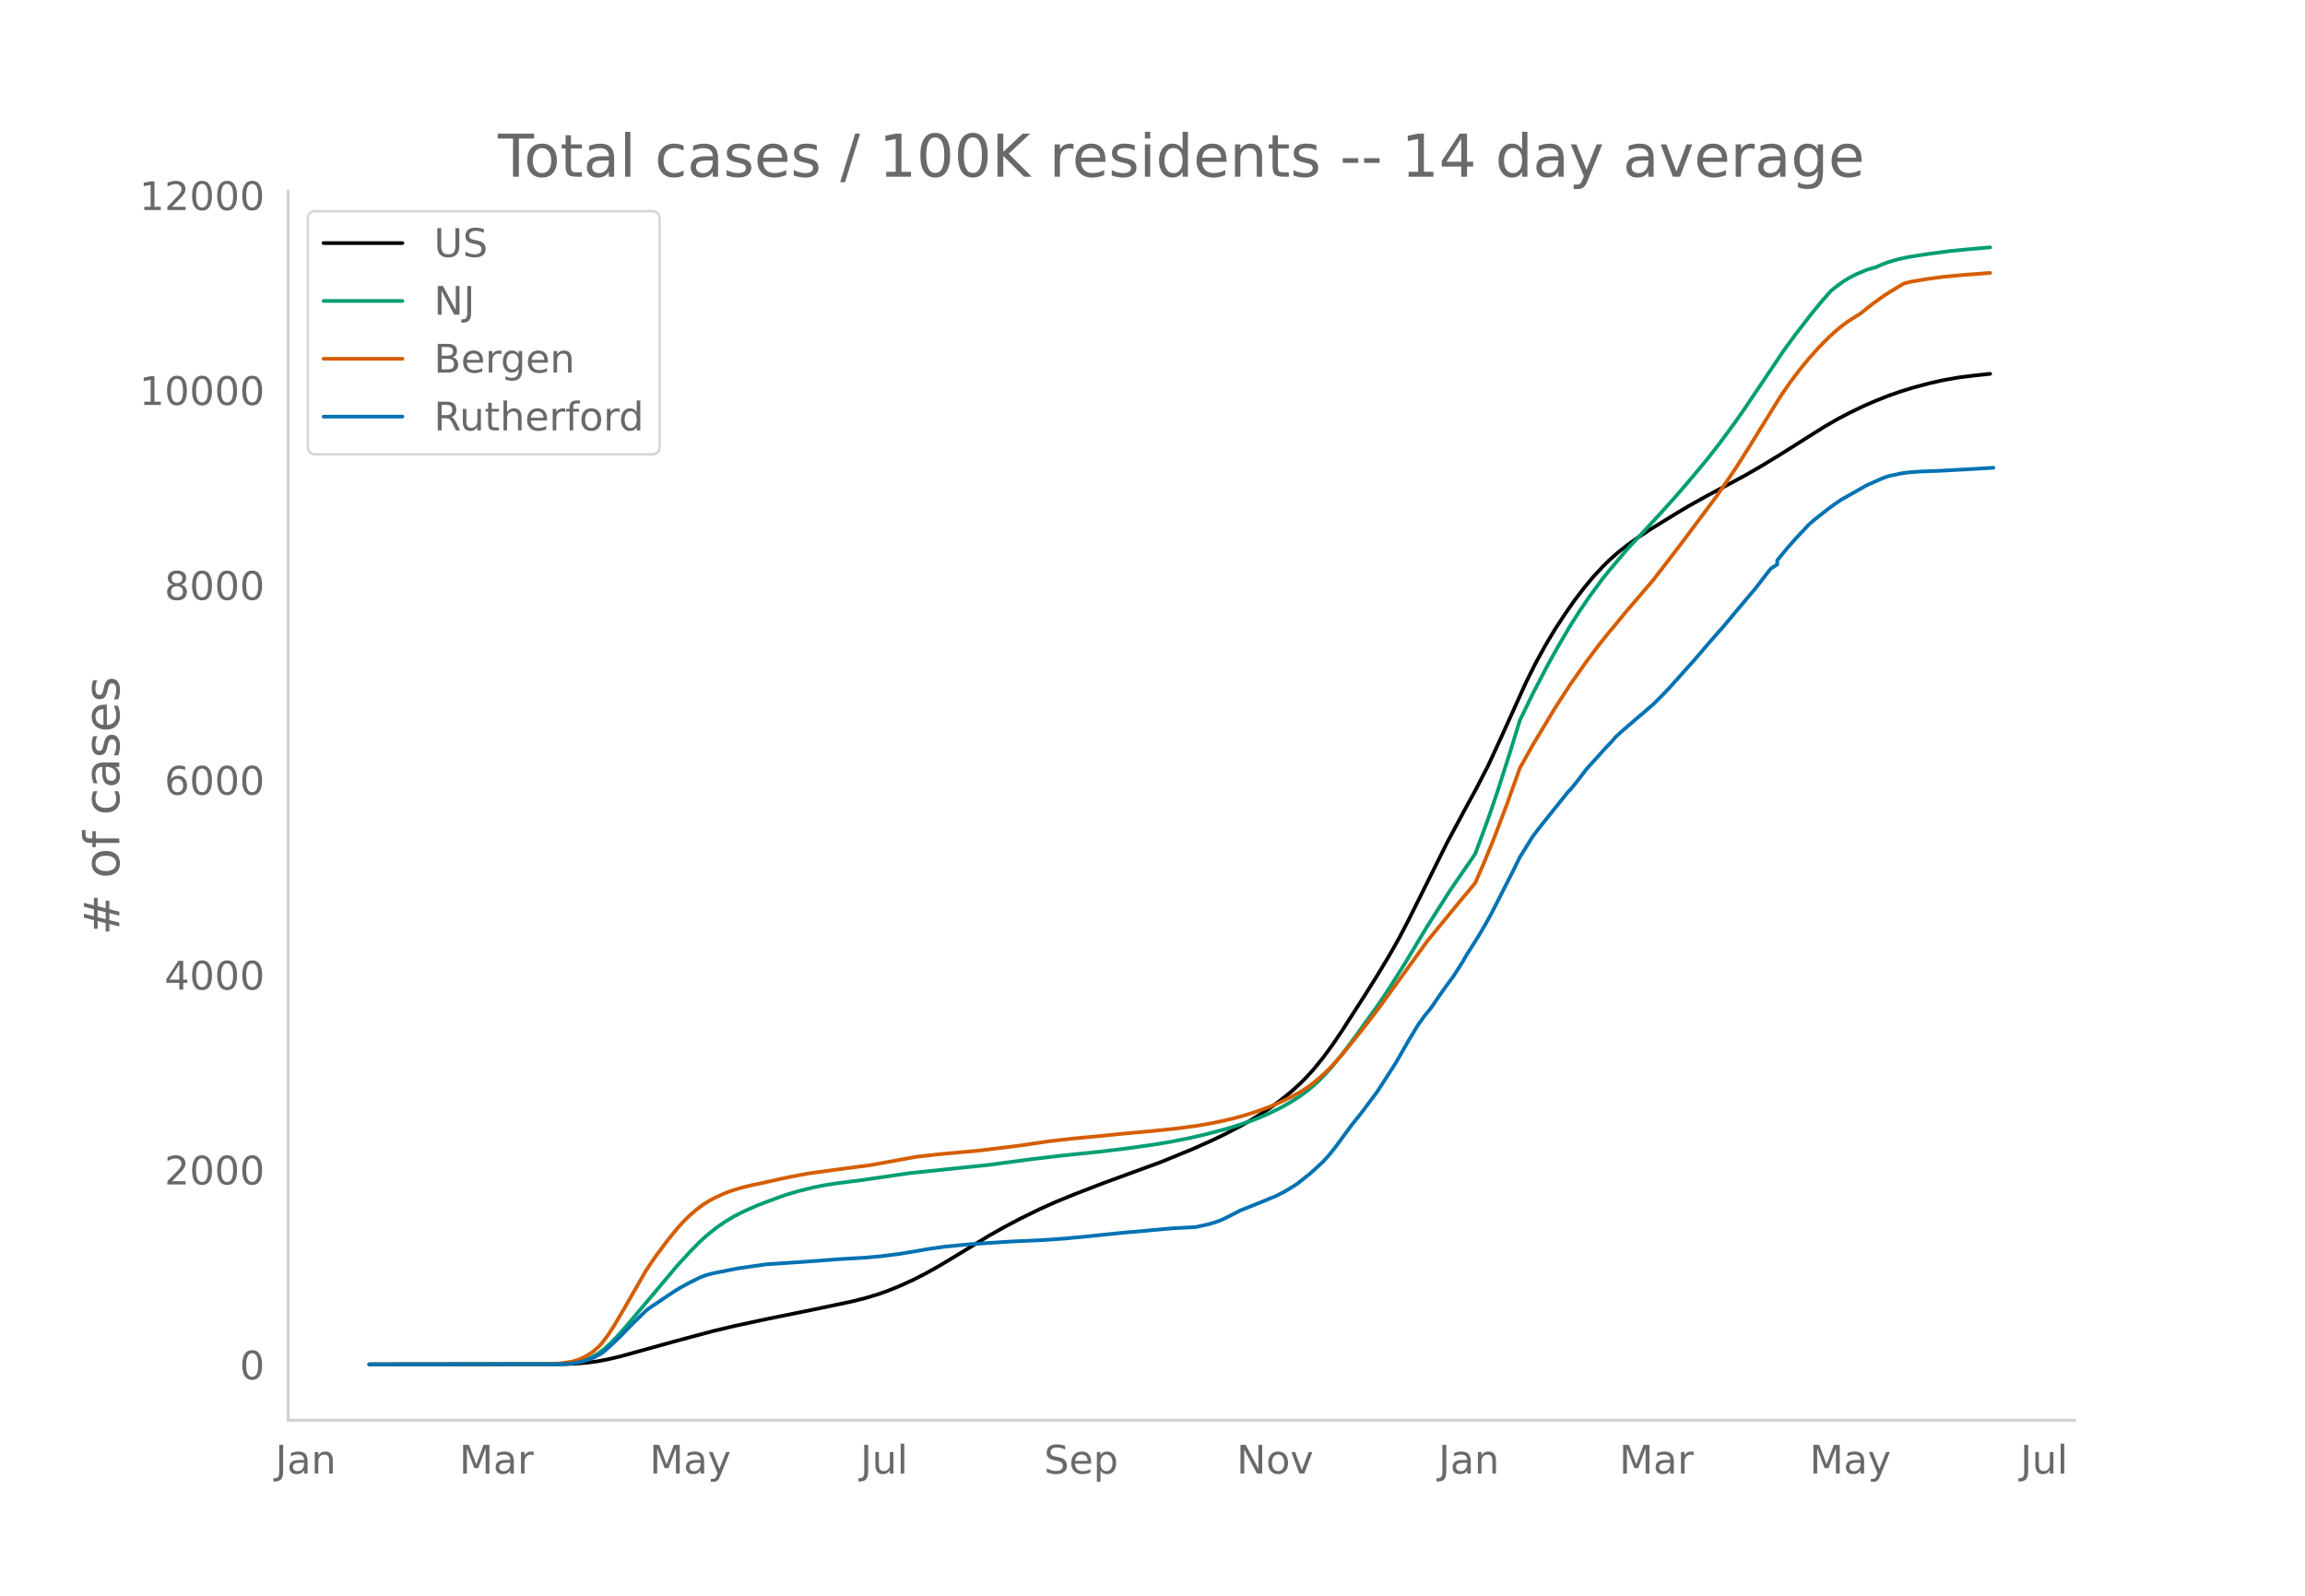 <svg height="864" viewBox="0 0 936 648" width="1248" xmlns="http://www.w3.org/2000/svg" xmlns:xlink="http://www.w3.org/1999/xlink"><defs><style>*{stroke-linecap:butt;stroke-linejoin:round}</style></defs><g id="figure_1"><path d="M0 648h936V0H0z" style="fill:#fff" id="patch_1"/><g id="axes_1"><path d="M117 576.72h725.4V77.76H117z" style="fill:none" id="patch_2"/><path clip-path="url(#p548ce75c21)" d="m149.973 554.04 78.721-.104 5.162-.212 5.162-.448 3.872-.536 3.872-.734 5.162-1.218 7.743-2.141 14.195-3.937 15.487-4.15 9.033-2.152 12.905-2.779 19.358-3.93 15.486-3.258 5.162-1.299 5.163-1.548 3.871-1.362 5.162-2.09 5.162-2.357 5.162-2.63 5.162-2.879 6.453-3.863 14.196-8.656 6.452-3.627 6.453-3.395 7.743-3.783 6.453-2.894 7.743-3.17 11.614-4.481 23.23-8.495 12.905-5.292 7.743-3.436 5.162-2.495 6.453-3.347 3.871-2.186 5.162-3.18 3.872-2.614 3.871-2.838 3.872-3.15 3.871-3.52 2.581-2.6 2.581-2.847 3.872-4.74 3.872-5.262 3.871-5.714 9.034-14.073 5.162-8.178 5.162-8.599 3.871-6.84 3.872-7.416 6.453-12.95 9.033-18.134 7.743-14.446 3.872-7.073 5.162-9.976 5.162-11.186 10.324-22.84 3.872-7.74 3.871-7.061 3.872-6.48 3.871-5.928 3.872-5.596 3.871-5.092 3.872-4.664 3.872-4.2 2.58-2.562 3.872-3.424 3.872-3.037 3.871-2.77 5.162-3.4 10.325-6.35 5.162-3.091 7.743-4.328 7.743-4.105 7.743-4.177 6.452-3.72 7.744-4.708 10.324-6.53 7.743-4.855 5.162-2.98 5.162-2.704 5.162-2.49 5.162-2.246 5.162-2.042 5.162-1.802 5.162-1.58 6.453-1.707 5.162-1.163 6.453-1.153 6.452-.808 6.453-.691h0" style="fill:none;stroke:#000;stroke-linecap:round;stroke-width:1.5" id="line2d_1"/><path clip-path="url(#p548ce75c21)" d="m149.973 554.04 76.14-.09 3.872-.193 2.58-.256 2.582-.497 2.58-.774 2.582-1.11 2.581-1.486 2.581-1.966 2.581-2.35 2.581-2.665 3.872-4.358 20.648-24.52 5.162-5.61 3.872-3.92 2.58-2.363 3.872-3.133 3.872-2.71 3.871-2.292 3.872-1.933 5.162-2.292 6.452-2.446 5.163-1.868 5.162-1.531 6.452-1.587 3.872-.765 5.162-.811 9.033-1.15 3.872-.543 16.777-2.455 32.263-3.358 18.067-2.403 11.615-1.361 15.486-1.606 11.614-1.414 10.325-1.462 6.452-1.08 7.743-1.529 6.453-1.5 7.743-2.024 3.872-1.129 6.452-2.143 3.872-1.485 3.871-1.695 5.162-2.52 3.872-2.191 3.871-2.494 2.581-1.897 2.581-2.11 2.582-2.435 2.58-2.648 2.582-2.89 3.871-4.739 5.162-6.88 10.324-14.386 3.872-5.856 6.452-10.22 5.163-8.631 3.871-6.382 9.034-14.209 3.871-5.649 3.872-5.575 2.58-3.838 5.163-13.995 3.872-11.293 5.162-16.17 3.871-12.602 5.162-10.676 6.453-12.37 3.871-6.894 5.162-8.818 3.872-6.062 3.872-5.647 5.162-7.018 2.58-3.196 5.163-6.153 2.58-3.014 7.744-8.295 6.452-7.02 5.163-5.76 5.162-5.972 7.743-9.259 5.162-6.615 6.452-8.78 3.872-5.584 15.486-23.013 5.162-7.063 6.453-8.299 3.871-4.702 3.872-4.373 2.58-2.037 2.582-1.833 2.581-1.544 2.581-1.309 3.872-1.611 2.58-.791 1.291-.318 2.581-1.17 2.581-.959 3.872-1.115 3.871-.877 7.743-1.204 9.034-1.218 7.743-.777 9.034-.781h0" style="fill:none;stroke:#009e73;stroke-linecap:round;stroke-width:1.5" id="line2d_2"/><path clip-path="url(#p548ce75c21)" d="m149.973 554.04 72.269-.083 2.58-.13 3.872-.349 3.872-.638 2.58-.813 2.582-1.196 2.581-1.59 2.581-2.172 1.29-1.372 2.582-3.373 2.58-3.968 3.872-6.553 9.034-15.744 3.871-5.762 5.162-6.905 3.872-4.72 2.581-2.857 2.581-2.477 2.581-2.23 2.581-1.933 2.581-1.635 2.581-1.338 3.872-1.737 2.58-.962 3.872-1.156 3.872-.982 6.452-1.373 5.163-1.168 5.162-1.07 6.452-1.22 9.034-1.247 16.777-2.233 18.067-3.298 9.033-1.025 16.777-1.534 16.777-2.067 5.162-.783 6.453-.932 9.033-1.034 9.034-.842 12.905-1.29 10.324-.922 10.324-1.082 7.743-1.022 5.162-.867 5.162-1.04 5.163-1.201 5.162-1.441 5.162-1.685 3.871-1.425 5.162-2.2 3.872-1.858 3.871-2.16 2.581-1.624 2.581-1.9 2.582-2.17 2.58-2.33 2.582-2.624 3.871-4.332 7.743-9.581 5.162-6.63 2.581-3.459 19.358-26.729 12.905-15.723 3.872-4.609 2.58-3.168 3.872-8.922 3.872-9.52 5.162-13.622 5.162-14.459 5.162-9.25 9.034-15.035 6.452-9.964 6.453-9.122 5.162-6.87 3.872-4.83 2.58-3.07 3.872-4.752 11.615-13.553 10.324-13.414 15.486-20.728 7.743-11.334 5.162-8.173 12.906-20.862 3.871-5.628 3.872-5.131 3.871-4.728 3.872-4.322 3.871-3.943 2.581-2.38 2.581-2.164 2.581-1.954 3.872-2.487 1.29-.75 5.163-4.11 5.162-3.682 5.162-3.177 2.58-1.503 2.582-.61 6.452-1.104 6.453-.874 7.743-.744 9.034-.686 2.58-.192h0" style="fill:none;stroke:#d55e00;stroke-linecap:round;stroke-width:1.5" id="line2d_3"/><path clip-path="url(#p548ce75c21)" d="m149.973 554.04 77.43-.093 3.872-.185 2.581-.37 2.581-.541 2.581-.726 2.581-1.158 2.582-1.359 1.29-.973 3.872-3.505 2.58-2.47 5.163-5.344 5.162-5.003 1.29-1.05 10.324-6.918 2.581-1.575 3.872-2.084 3.872-1.915 2.58-1.004 2.582-.68 10.324-2.053 11.614-1.653 15.487-1.019 14.195-1.08 10.324-.587 6.453-.572 7.743-.988 11.615-1.977 6.452-.91 10.325-1.02 16.776-1.096 12.905-.572 9.034-.648 9.034-.865 15.486-1.59 6.453-.525 5.162-.51 7.743-.664 9.033-.479 5.162-1.142 2.581-.742 2.581-.942 2.582-1.22 5.162-2.67 10.324-4.14 2.58-1.096 1.291-.478 3.872-1.977 2.58-1.56 2.582-1.636 5.162-4.108 5.162-4.694 2.581-2.857 2.581-3.227 6.453-8.787 3.871-4.818 3.872-5.188 2.58-3.428 3.872-5.976 3.872-6.038 5.162-9.003 3.872-6.393 2.58-3.598 2.582-3.15 3.871-5.651 2.581-3.63 2.581-3.49 3.872-6.037 1.29-2.285 5.162-8.185 2.581-4.37 2.581-4.663 6.453-12.647 2.581-5.096 2.581-5.25 5.162-8.308 2.581-3.428 6.453-8.076 3.871-4.833 1.29-1.637 1.291-1.313 2.581-3.18 3.872-5.05 7.743-8.57 2.581-2.687 1.29-1.56 2.582-2.394 6.452-5.574 2.581-2.146 2.581-2.27 1.29-1.081 3.872-3.892 2.581-2.702 10.325-11.52 3.871-4.509 3.872-4.493 3.871-4.37 5.162-6.193 7.743-9.157 5.163-6.686 1.29-1.621 2.581-1.637v-1.652l3.872-4.757 3.871-4.385 5.162-5.467 2.581-2.239 5.162-4.03 2.581-1.915 2.581-1.76 10.325-5.853 6.452-2.903 2.581-.926 5.162-1.097 2.581-.37 5.162-.402 7.743-.278 14.196-.787 7.743-.463h0" style="fill:none;stroke:#0072b2;stroke-linecap:round;stroke-width:1.5" id="line2d_4"/><path d="M117 576.72V77.76" style="fill:none;stroke:#d3d3d3;stroke-linecap:square;stroke-linejoin:miter;stroke-width:1.25" id="patch_3"/><path d="M117 576.72h725.4" style="fill:none;stroke:#d3d3d3;stroke-linecap:square;stroke-linejoin:miter;stroke-width:1.25" id="patch_4"/><g id="matplotlib.axis_1"><g id="xtick_1"><g style="fill:#696969" transform="matrix(.16 0 0 -.16 111.83 598.378)" id="text_1"><defs><path d="M9.813 72.906h9.859V5.078q0-13.187-5-19.14-5-5.954-16.094-5.954h-3.75v8.297h3.078q6.531 0 9.219 3.672Q9.813-4.39 9.813 5.078z" id="DejaVuSans-74"/><path d="M34.281 27.484q-10.89 0-15.093-2.484-4.204-2.484-4.204-8.5 0-4.781 3.157-7.594 3.156-2.797 8.562-2.797 7.485 0 12 5.297 4.516 5.297 4.516 14.078v2zm17.922 3.72V0H43.22v8.297Q40.14 3.328 35.547.953q-4.594-2.375-11.234-2.375-8.391 0-13.36 4.719Q6 8.016 6 15.922q0 9.219 6.172 13.906 6.187 4.688 18.437 4.688h12.61v.89q0 6.203-4.078 9.594-4.078 3.39-11.453 3.39-4.688 0-9.141-1.124-4.438-1.125-8.531-3.375v8.312q4.921 1.906 9.562 2.844 4.64.953 9.031.953 11.875 0 17.735-6.156 5.86-6.14 5.86-18.64z" id="DejaVuSans-97"/><path d="M54.89 33.016V0h-8.984v32.719q0 7.765-3.031 11.61-3.031 3.858-9.078 3.858-7.281 0-11.484-4.64-4.204-4.625-4.204-12.64V0H9.08v54.688h9.03v-8.5q3.235 4.937 7.594 7.374Q30.078 56 35.797 56q9.422 0 14.25-5.828 4.844-5.828 4.844-17.156z" id="DejaVuSans-110"/></defs><use xlink:href="#DejaVuSans-74"/><use x="29.492" xlink:href="#DejaVuSans-97"/><use x="90.771" xlink:href="#DejaVuSans-110"/></g></g><g id="xtick_2"><g style="fill:#696969" transform="matrix(.16 0 0 -.16 186.5 598.378)" id="text_2"><defs><path d="M9.813 72.906h14.703l18.593-49.61 18.703 49.61h14.704V0H66.89v64.016l-18.797-50h-9.907l-18.796 50V0H9.813z" id="DejaVuSans-77"/><path d="M41.11 46.297q-1.516.875-3.297 1.281Q36.03 48 33.89 48q-7.625 0-11.703-4.953-4.079-4.953-4.079-14.234V0H9.08v54.688h9.03v-8.5q2.844 4.984 7.375 7.39Q30.031 56 36.531 56q.922 0 2.047-.125 1.125-.11 2.484-.36z" id="DejaVuSans-114"/></defs><use xlink:href="#DejaVuSans-77"/><use x="86.279" xlink:href="#DejaVuSans-97"/><use x="147.559" xlink:href="#DejaVuSans-114"/></g></g><g id="xtick_3"><g style="fill:#696969" transform="matrix(.16 0 0 -.16 263.775 598.378)" id="text_3"><defs><path d="M32.172-5.078q-3.797-9.766-7.422-12.735-3.61-2.984-9.656-2.984H7.906v7.516h5.282q3.703 0 5.75 1.765Q21-9.766 23.483-3.219l1.61 4.094-22.11 53.813H12.5l17.094-42.766 17.093 42.766h9.516z" id="DejaVuSans-121"/></defs><use xlink:href="#DejaVuSans-77"/><use x="86.279" xlink:href="#DejaVuSans-97"/><use x="147.559" xlink:href="#DejaVuSans-121"/></g></g><g id="xtick_4"><g style="fill:#696969" transform="matrix(.16 0 0 -.16 349.384 598.378)" id="text_4"><defs><path d="M8.5 21.578v33.11h8.984V21.922q0-7.766 3.016-11.656 3.031-3.875 9.094-3.875 7.265 0 11.484 4.64 4.234 4.64 4.234 12.656v31h8.985V0h-8.984v8.406Q42.047 3.422 37.718 1q-4.313-2.422-10.032-2.422-9.421 0-14.312 5.86Q8.5 10.296 8.5 21.578zM31.11 56z" id="DejaVuSans-117"/><path d="M9.422 75.984h8.984V0H9.422z" id="DejaVuSans-108"/></defs><use xlink:href="#DejaVuSans-74"/><use x="29.492" xlink:href="#DejaVuSans-117"/><use x="92.871" xlink:href="#DejaVuSans-108"/></g></g><g id="xtick_5"><g style="fill:#696969" transform="matrix(.16 0 0 -.16 423.969 598.378)" id="text_5"><defs><path d="M53.516 70.516V60.89q-5.61 2.687-10.594 4-4.984 1.328-9.625 1.328-8.047 0-12.422-3.125t-4.375-8.89q0-4.845 2.906-7.313 2.907-2.453 11.016-3.97l5.953-1.218q11.031-2.11 16.281-7.406 5.25-5.297 5.25-14.172 0-10.61-7.11-16.078-7.093-5.469-20.812-5.469-5.172 0-11.015 1.172Q13.14.922 6.89 3.219v10.156q6-3.36 11.765-5.078 5.766-1.703 11.328-1.703 8.438 0 13.032 3.312 4.593 3.328 4.593 9.485 0 5.359-3.297 8.39-3.296 3.032-10.812 4.547L27.484 33.5q-11.03 2.188-15.968 6.875-4.922 4.688-4.922 13.047 0 9.672 6.812 15.234 6.813 5.563 18.766 5.563 5.14 0 10.453-.938 5.328-.922 10.89-2.765z" id="DejaVuSans-83"/><path d="M56.203 29.594v-4.39H14.891q.593-9.282 5.593-14.142 5-4.859 13.938-4.859 5.172 0 10.031 1.266 4.86 1.265 9.656 3.812v-8.5Q49.266.734 44.187-.344 39.11-1.422 33.892-1.422q-13.094 0-20.735 7.61-7.64 7.625-7.64 20.625 0 13.421 7.25 21.296Q20.016 56 32.328 56q11.031 0 17.453-7.11 6.422-7.093 6.422-19.296zm-8.984 2.64q-.094 7.36-4.125 11.75-4.032 4.407-10.672 4.407-7.516 0-12.031-4.25-4.516-4.25-5.203-11.97z" id="DejaVuSans-101"/><path d="M18.11 8.203v-29H9.077v75.484h9.031v-8.296q2.844 4.875 7.157 7.234Q29.594 56 35.594 56q9.968 0 16.187-7.906 6.235-7.907 6.235-20.797T51.78 6.484q-6.218-7.906-16.187-7.906-6 0-10.328 2.375-4.313 2.375-7.157 7.25zm30.578 19.094q0 9.906-4.079 15.547-4.078 5.64-11.203 5.64-7.14 0-11.218-5.64-4.079-5.64-4.079-15.547 0-9.906 4.078-15.547 4.079-5.64 11.22-5.64 7.124 0 11.202 5.64t4.078 15.547z" id="DejaVuSans-112"/></defs><use xlink:href="#DejaVuSans-83"/><use x="63.477" xlink:href="#DejaVuSans-101"/><use x="125" xlink:href="#DejaVuSans-112"/></g></g><g id="xtick_6"><g style="fill:#696969" transform="matrix(.16 0 0 -.16 502.155 598.378)" id="text_6"><defs><path d="M9.813 72.906h13.28l32.329-60.984v60.984h9.562V0h-13.28L19.39 60.984V0H9.813z" id="DejaVuSans-78"/><path d="M30.61 48.39q-7.22 0-11.422-5.64-4.204-5.64-4.204-15.453 0-9.813 4.172-15.453 4.188-5.64 11.453-5.64 7.188 0 11.375 5.655 4.203 5.672 4.203 15.438 0 9.719-4.203 15.406-4.187 5.688-11.375 5.688zm0 7.61q11.718 0 18.406-7.625 6.703-7.61 6.703-21.078 0-13.422-6.703-21.078-6.688-7.64-18.407-7.64-11.765 0-18.437 7.64-6.656 7.656-6.656 21.078 0 13.469 6.656 21.078Q18.844 56 30.609 56z" id="DejaVuSans-111"/><path d="M2.984 54.688H12.5L29.594 8.797l17.093 45.89h9.516L35.687 0H23.485z" id="DejaVuSans-118"/></defs><use xlink:href="#DejaVuSans-78"/><use x="74.805" xlink:href="#DejaVuSans-111"/><use x="135.986" xlink:href="#DejaVuSans-118"/></g></g><g id="xtick_7"><g style="fill:#696969" transform="matrix(.16 0 0 -.16 584.16 598.378)" id="text_7"><use xlink:href="#DejaVuSans-74"/><use x="29.492" xlink:href="#DejaVuSans-97"/><use x="90.771" xlink:href="#DejaVuSans-110"/></g></g><g id="xtick_8"><g style="fill:#696969" transform="matrix(.16 0 0 -.16 657.539 598.378)" id="text_8"><use xlink:href="#DejaVuSans-77"/><use x="86.279" xlink:href="#DejaVuSans-97"/><use x="147.559" xlink:href="#DejaVuSans-114"/></g></g><g id="xtick_9"><g style="fill:#696969" transform="matrix(.16 0 0 -.16 734.814 598.378)" id="text_9"><use xlink:href="#DejaVuSans-77"/><use x="86.279" xlink:href="#DejaVuSans-97"/><use x="147.559" xlink:href="#DejaVuSans-121"/></g></g><g id="xtick_10"><g style="fill:#696969" transform="matrix(.16 0 0 -.16 820.423 598.378)" id="text_10"><use xlink:href="#DejaVuSans-74"/><use x="29.492" xlink:href="#DejaVuSans-117"/><use x="92.871" xlink:href="#DejaVuSans-108"/></g></g></g><g id="matplotlib.axis_2"><g id="ytick_1"><g style="fill:#696969" transform="matrix(.16 0 0 -.16 97.32 560.119)" id="text_11"><defs><path d="M31.781 66.406q-7.61 0-11.453-7.5Q16.5 51.422 16.5 36.375q0-14.984 3.828-22.484 3.844-7.5 11.453-7.5 7.672 0 11.5 7.5 3.844 7.5 3.844 22.484 0 15.047-3.844 22.531-3.828 7.5-11.5 7.5zm0 7.813q12.266 0 18.735-9.703 6.468-9.688 6.468-28.141 0-18.406-6.468-28.11-6.47-9.687-18.735-9.687-12.25 0-18.718 9.688-6.47 9.703-6.47 28.109 0 18.453 6.47 28.14Q19.53 74.22 31.78 74.22z" id="DejaVuSans-48"/></defs><use xlink:href="#DejaVuSans-48"/></g></g><g id="ytick_2"><g style="fill:#696969" transform="matrix(.16 0 0 -.16 66.78 480.982)" id="text_12"><defs><path d="M19.188 8.297h34.421V0H7.33v8.297q5.609 5.812 15.296 15.594 9.703 9.797 12.188 12.64 4.734 5.313 6.609 9 1.89 3.688 1.89 7.25 0 5.813-4.078 9.469-4.078 3.672-10.625 3.672-4.64 0-9.797-1.61-5.14-1.609-11-4.89v9.969Q13.767 71.78 18.938 73q5.188 1.219 9.485 1.219 11.328 0 18.062-5.672 6.735-5.656 6.735-15.125 0-4.5-1.688-8.531-1.672-4.016-6.125-9.485-1.218-1.422-7.765-8.187-6.532-6.766-18.453-18.922z" id="DejaVuSans-50"/></defs><use xlink:href="#DejaVuSans-50"/><use x="63.623" xlink:href="#DejaVuSans-48"/><use x="127.246" xlink:href="#DejaVuSans-48"/><use x="190.869" xlink:href="#DejaVuSans-48"/></g></g><g id="ytick_3"><g style="fill:#696969" transform="matrix(.16 0 0 -.16 66.78 401.844)" id="text_13"><defs><path d="M37.797 64.313 12.89 25.39h24.906zm-2.594 8.593H47.61V25.391h10.407v-8.203H47.609V0h-9.812v17.188H4.89v9.515z" id="DejaVuSans-52"/></defs><use xlink:href="#DejaVuSans-52"/><use x="63.623" xlink:href="#DejaVuSans-48"/><use x="127.246" xlink:href="#DejaVuSans-48"/><use x="190.869" xlink:href="#DejaVuSans-48"/></g></g><g id="ytick_4"><g style="fill:#696969" transform="matrix(.16 0 0 -.16 66.78 322.707)" id="text_14"><defs><path d="M33.016 40.375q-6.641 0-10.532-4.547-3.875-4.531-3.875-12.437 0-7.86 3.875-12.438 3.891-4.562 10.532-4.562 6.64 0 10.515 4.562 3.875 4.578 3.875 12.438 0 7.906-3.875 12.437-3.875 4.547-10.515 4.547zm19.578 30.922v-8.984q-3.719 1.75-7.5 2.671-3.782.938-7.5.938-9.766 0-14.922-6.594-5.14-6.594-5.875-19.922 2.875 4.25 7.219 6.516 4.359 2.266 9.578 2.266 10.984 0 17.36-6.672 6.374-6.657 6.374-18.125 0-11.235-6.64-18.032-6.641-6.78-17.672-6.78-12.657 0-19.344 9.687-6.688 9.703-6.688 28.109 0 17.281 8.204 27.563 8.203 10.28 22.015 10.28 3.719 0 7.5-.734t7.89-2.187z" id="DejaVuSans-54"/></defs><use xlink:href="#DejaVuSans-54"/><use x="63.623" xlink:href="#DejaVuSans-48"/><use x="127.246" xlink:href="#DejaVuSans-48"/><use x="190.869" xlink:href="#DejaVuSans-48"/></g></g><g id="ytick_5"><g style="fill:#696969" transform="matrix(.16 0 0 -.16 66.78 243.57)" id="text_15"><defs><path d="M31.781 34.625q-7.031 0-11.062-3.766-4.016-3.765-4.016-10.343 0-6.594 4.016-10.36Q24.75 6.391 31.78 6.391q7.032 0 11.078 3.78 4.063 3.798 4.063 10.345 0 6.578-4.031 10.343-4.016 3.766-11.11 3.766zm-9.86 4.188q-6.343 1.562-9.89 5.906Q8.5 49.079 8.5 55.329q0 8.733 6.219 13.812 6.234 5.078 17.062 5.078 10.89 0 17.094-5.078 6.203-5.079 6.203-13.813 0-6.25-3.547-10.61-3.531-4.343-9.828-5.906 7.125-1.656 11.094-6.5 3.984-4.828 3.984-11.796 0-10.61-6.468-16.282-6.47-5.656-18.532-5.656-12.047 0-18.531 5.656-6.469 5.672-6.469 16.282 0 6.968 4 11.797 4.016 4.843 11.14 6.5zM18.314 54.39q0-5.657 3.53-8.828 3.548-3.172 9.938-3.172 6.36 0 9.938 3.172 3.593 3.171 3.593 8.828 0 5.672-3.593 8.843-3.578 3.172-9.938 3.172-6.39 0-9.937-3.172-3.532-3.172-3.532-8.843z" id="DejaVuSans-56"/></defs><use xlink:href="#DejaVuSans-56"/><use x="63.623" xlink:href="#DejaVuSans-48"/><use x="127.246" xlink:href="#DejaVuSans-48"/><use x="190.869" xlink:href="#DejaVuSans-48"/></g></g><g id="ytick_6"><g style="fill:#696969" transform="matrix(.16 0 0 -.16 56.6 164.433)" id="text_16"><defs><path d="M12.406 8.297h16.11v55.625l-17.532-3.516v8.985l17.438 3.515h9.86V8.296H54.39V0H12.406z" id="DejaVuSans-49"/></defs><use xlink:href="#DejaVuSans-49"/><use x="63.623" xlink:href="#DejaVuSans-48"/><use x="127.246" xlink:href="#DejaVuSans-48"/><use x="190.869" xlink:href="#DejaVuSans-48"/><use x="254.492" xlink:href="#DejaVuSans-48"/></g></g><g id="ytick_7"><g style="fill:#696969" transform="matrix(.16 0 0 -.16 56.6 85.295)" id="text_17"><use xlink:href="#DejaVuSans-49"/><use x="63.623" xlink:href="#DejaVuSans-50"/><use x="127.246" xlink:href="#DejaVuSans-48"/><use x="190.869" xlink:href="#DejaVuSans-48"/><use x="254.492" xlink:href="#DejaVuSans-48"/></g></g><g style="fill:#696969" transform="matrix(0 -.2 -.2 0 48.44 379.813)" id="text_18"><defs><path d="M51.125 44H36.922l-4.11-16.313h14.313zm-7.328 27.781-5.078-20.265h14.265L58.11 71.78h7.813L60.89 51.516h15.234V44h-17.14l-4-16.313h15.53V20.22H53.079L48 0h-7.813l5.032 20.219H30.906L25.875 0h-7.86l5.079 20.219H7.719v7.468h17.187L29 44H13.281v7.516h17.625l4.985 20.265z" id="DejaVuSans-35"/><path d="M37.11 75.984V68.5h-8.594q-4.828 0-6.72-1.953-1.874-1.953-1.874-7.031v-4.828h14.797v-6.985H19.922V0H10.89v47.703H2.297v6.984h8.594V58.5q0 9.125 4.25 13.297 4.25 4.187 13.468 4.187z" id="DejaVuSans-102"/><path d="M48.781 52.594v-8.407q-3.812 2.11-7.64 3.157-3.828 1.047-7.735 1.047-8.75 0-13.593-5.547-4.829-5.532-4.829-15.547 0-10.016 4.829-15.563 4.843-5.53 13.593-5.53 3.907 0 7.735 1.046 3.828 1.047 7.64 3.156V2.094Q45.016.344 40.984-.531q-4.015-.89-8.562-.89-12.36 0-19.64 7.765-7.266 7.765-7.266 20.953 0 13.375 7.343 21.031Q20.22 56 33.016 56q4.14 0 8.093-.86 3.953-.843 7.672-2.546z" id="DejaVuSans-99"/><path d="M44.281 53.078v-8.5q-3.797 1.953-7.906 2.922-4.094.984-8.5.984-6.688 0-10.031-2.047-3.344-2.046-3.344-6.156 0-3.125 2.39-4.906 2.391-1.781 9.626-3.39l3.078-.688q9.562-2.047 13.593-5.781 4.032-3.735 4.032-10.422 0-7.625-6.032-12.078-6.03-4.438-16.578-4.438-4.39 0-9.156.86Q10.688.296 5.422 2v9.281q4.984-2.594 9.812-3.89 4.829-1.282 9.579-1.282 6.343 0 9.75 2.172 3.421 2.172 3.421 6.125 0 3.656-2.468 5.61-2.453 1.953-10.813 3.765l-3.125.735q-8.344 1.75-12.062 5.39-3.704 3.64-3.704 9.985 0 7.718 5.47 11.906Q16.75 56 26.811 56q4.97 0 9.36-.734 4.406-.72 8.11-2.188z" id="DejaVuSans-115"/></defs><use xlink:href="#DejaVuSans-35"/><use x="83.789" xlink:href="#DejaVuSans-32"/><use x="115.576" xlink:href="#DejaVuSans-111"/><use x="176.758" xlink:href="#DejaVuSans-102"/><use x="211.963" xlink:href="#DejaVuSans-32"/><use x="243.75" xlink:href="#DejaVuSans-99"/><use x="298.73" xlink:href="#DejaVuSans-97"/><use x="360.01" xlink:href="#DejaVuSans-115"/><use x="412.109" xlink:href="#DejaVuSans-101"/><use x="473.633" xlink:href="#DejaVuSans-115"/></g></g><g style="fill:#696969" transform="matrix(.24 0 0 -.24 202.185 71.76)" id="text_19"><defs><path d="M-.297 72.906h61.672v-8.312H35.5V0h-9.906v64.594H-.296z" id="DejaVuSans-84"/><path d="M18.313 70.219V54.688h18.5v-6.985h-18.5V18.016q0-6.688 1.828-8.594 1.828-1.906 7.453-1.906h9.218V0h-9.218q-10.407 0-14.36 3.875-3.953 3.89-3.953 14.14v29.688H2.687v6.984h6.594V70.22z" id="DejaVuSans-116"/><path d="M25.39 72.906h8.297L8.297-9.28H0z" id="DejaVuSans-47"/><path d="M9.813 72.906h9.859V42.094L52.39 72.906h12.703L28.906 38.922 67.672 0H54.688L19.672 35.11V0h-9.86z" id="DejaVuSans-75"/><path d="M9.422 54.688h8.984V0H9.422zm0 21.296h8.984v-11.39H9.422z" id="DejaVuSans-105"/><path d="M45.406 46.39v29.594h8.985V0h-8.985v8.203Q42.578 3.328 38.25.953q-4.313-2.375-10.375-2.375-9.906 0-16.14 7.906-6.22 7.922-6.22 20.813 0 12.89 6.22 20.797Q17.968 56 27.874 56q6.063 0 10.375-2.375 4.328-2.36 7.156-7.234zm-30.61-19.093q0-9.906 4.079-15.547 4.078-5.64 11.203-5.64 7.125 0 11.219 5.64 4.11 5.64 4.11 15.547 0 9.906-4.11 15.547-4.094 5.64-11.219 5.64-7.125 0-11.203-5.64-4.078-5.64-4.078-15.547z" id="DejaVuSans-100"/><path d="M4.89 31.39h26.313v-8H4.891z" id="DejaVuSans-45"/><path d="M45.406 27.984q0 9.766-4.031 15.125-4.016 5.375-11.297 5.375-7.219 0-11.25-5.375-4.031-5.359-4.031-15.125 0-9.718 4.031-15.093t11.25-5.375q7.281 0 11.297 5.375 4.031 5.375 4.031 15.093zm8.985-21.203q0-13.953-6.203-20.765Q42-20.797 29.203-20.797q-4.734 0-8.937.703-4.203.703-8.157 2.172v8.735q3.954-2.141 7.813-3.157 3.86-1.031 7.86-1.031 8.843 0 13.234 4.61 4.39 4.609 4.39 13.937v4.453q-2.781-4.844-7.125-7.234Q33.938 0 27.875 0 17.828 0 11.672 7.656q-6.156 7.672-6.156 20.328 0 12.688 6.156 20.344Q17.828 56 27.875 56q6.063 0 10.406-2.39 4.344-2.391 7.125-7.22v8.297h8.985z" id="DejaVuSans-103"/></defs><use xlink:href="#DejaVuSans-84"/><use x="44.084" xlink:href="#DejaVuSans-111"/><use x="105.266" xlink:href="#DejaVuSans-116"/><use x="144.475" xlink:href="#DejaVuSans-97"/><use x="205.754" xlink:href="#DejaVuSans-108"/><use x="233.537" xlink:href="#DejaVuSans-32"/><use x="265.324" xlink:href="#DejaVuSans-99"/><use x="320.305" xlink:href="#DejaVuSans-97"/><use x="381.584" xlink:href="#DejaVuSans-115"/><use x="433.684" xlink:href="#DejaVuSans-101"/><use x="495.207" xlink:href="#DejaVuSans-115"/><use x="547.307" xlink:href="#DejaVuSans-32"/><use x="579.094" xlink:href="#DejaVuSans-47"/><use x="612.785" xlink:href="#DejaVuSans-32"/><use x="644.572" xlink:href="#DejaVuSans-49"/><use x="708.195" xlink:href="#DejaVuSans-48"/><use x="771.818" xlink:href="#DejaVuSans-48"/><use x="835.441" xlink:href="#DejaVuSans-75"/><use x="901.018" xlink:href="#DejaVuSans-32"/><use x="932.805" xlink:href="#DejaVuSans-114"/><use x="971.668" xlink:href="#DejaVuSans-101"/><use x="1033.191" xlink:href="#DejaVuSans-115"/><use x="1085.291" xlink:href="#DejaVuSans-105"/><use x="1113.074" xlink:href="#DejaVuSans-100"/><use x="1176.551" xlink:href="#DejaVuSans-101"/><use x="1238.074" xlink:href="#DejaVuSans-110"/><use x="1301.453" xlink:href="#DejaVuSans-116"/><use x="1340.662" xlink:href="#DejaVuSans-115"/><use x="1392.762" xlink:href="#DejaVuSans-32"/><use x="1424.549" xlink:href="#DejaVuSans-45"/><use x="1460.633" xlink:href="#DejaVuSans-45"/><use x="1496.717" xlink:href="#DejaVuSans-32"/><use x="1528.504" xlink:href="#DejaVuSans-49"/><use x="1592.127" xlink:href="#DejaVuSans-52"/><use x="1655.75" xlink:href="#DejaVuSans-32"/><use x="1687.537" xlink:href="#DejaVuSans-100"/><use x="1751.014" xlink:href="#DejaVuSans-97"/><use x="1812.293" xlink:href="#DejaVuSans-121"/><use x="1871.473" xlink:href="#DejaVuSans-32"/><use x="1903.26" xlink:href="#DejaVuSans-97"/><use x="1964.539" xlink:href="#DejaVuSans-118"/><use x="2023.719" xlink:href="#DejaVuSans-101"/><use x="2085.242" xlink:href="#DejaVuSans-114"/><use x="2126.355" xlink:href="#DejaVuSans-97"/><use x="2187.635" xlink:href="#DejaVuSans-103"/><use x="2251.111" xlink:href="#DejaVuSans-101"/></g><g id="legend_1"><path d="M128.2 184.5h136.45q3.2 0 3.2-3.2V88.96q0-3.2-3.2-3.2H128.2q-3.2 0-3.2 3.2v92.34q0 3.2 3.2 3.2z" style="fill:none;opacity:.8;stroke:#ccc;stroke-linejoin:miter" id="patch_5"/><path d="M131.4 98.718h32" style="fill:none;stroke:#000;stroke-linecap:round;stroke-width:1.5" id="line2d_5"/><g style="fill:#696969" transform="matrix(.16 0 0 -.16 176.2 104.317)" id="text_20"><defs><path d="M8.688 72.906h9.921V28.61q0-11.718 4.235-16.875 4.25-5.14 13.781-5.14 9.469 0 13.719 5.14 4.25 5.157 4.25 16.875v44.297H64.5V27.391q0-14.25-7.063-21.532-7.046-7.28-20.812-7.28-13.828 0-20.89 7.28-7.047 7.282-7.047 21.532z" id="DejaVuSans-85"/></defs><use xlink:href="#DejaVuSans-85"/><use x="73.193" xlink:href="#DejaVuSans-83"/></g><path d="M131.4 122.203h32" style="fill:none;stroke:#009e73;stroke-linecap:round;stroke-width:1.5" id="line2d_7"/><g style="fill:#696969" transform="matrix(.16 0 0 -.16 176.2 127.802)" id="text_21"><use xlink:href="#DejaVuSans-78"/><use x="74.805" xlink:href="#DejaVuSans-74"/></g><path d="M131.4 145.688h32" style="fill:none;stroke:#d55e00;stroke-linecap:round;stroke-width:1.5" id="line2d_9"/><g style="fill:#696969" transform="matrix(.16 0 0 -.16 176.2 151.287)" id="text_22"><defs><path d="M19.672 34.813V8.108H35.5q7.953 0 11.781 3.297 3.844 3.297 3.844 10.078 0 6.844-3.844 10.078-3.828 3.25-11.781 3.25zm0 29.984V42.828h14.61q7.218 0 10.75 2.703 3.546 2.719 3.546 8.282 0 5.515-3.547 8.25-3.531 2.734-10.75 2.734zm-9.86 8.11h25.204q11.28 0 17.375-4.688Q58.5 63.53 58.5 54.89q0-6.703-3.125-10.657-3.125-3.953-9.188-4.922 7.282-1.562 11.313-6.53 4.031-4.954 4.031-12.376 0-9.765-6.64-15.093Q48.25 0 35.984 0H9.812z" id="DejaVuSans-66"/></defs><use xlink:href="#DejaVuSans-66"/><use x="68.604" xlink:href="#DejaVuSans-101"/><use x="130.127" xlink:href="#DejaVuSans-114"/><use x="169.49" xlink:href="#DejaVuSans-103"/><use x="232.967" xlink:href="#DejaVuSans-101"/><use x="294.49" xlink:href="#DejaVuSans-110"/></g><path d="M131.4 169.173h32" style="fill:none;stroke:#0072b2;stroke-linecap:round;stroke-width:1.5" id="line2d_11"/><g style="fill:#696969" transform="matrix(.16 0 0 -.16 176.2 174.773)" id="text_23"><defs><path d="M44.39 34.188q3.172-1.079 6.172-4.594 3-3.516 6.032-9.672L66.609 0H56l-9.313 18.703q-3.624 7.328-7.015 9.719-3.39 2.39-9.25 2.39h-10.75V0h-9.86v72.906h22.266q12.5 0 18.656-5.234 6.157-5.219 6.157-15.766 0-6.89-3.203-11.437-3.204-4.532-9.297-6.282zM19.673 64.797V38.922h12.406q7.125 0 10.766 3.297 3.64 3.297 3.64 9.687 0 6.39-3.64 9.64-3.64 3.25-10.766 3.25z" id="DejaVuSans-82"/><path d="M54.89 33.016V0h-8.984v32.719q0 7.765-3.031 11.61-3.031 3.858-9.078 3.858-7.281 0-11.484-4.64-4.204-4.625-4.204-12.64V0H9.08v75.984h9.03V46.188q3.235 4.937 7.594 7.374Q30.078 56 35.797 56q9.422 0 14.25-5.828 4.844-5.828 4.844-17.156z" id="DejaVuSans-104"/></defs><use xlink:href="#DejaVuSans-82"/><use x="64.982" xlink:href="#DejaVuSans-117"/><use x="128.361" xlink:href="#DejaVuSans-116"/><use x="167.57" xlink:href="#DejaVuSans-104"/><use x="230.949" xlink:href="#DejaVuSans-101"/><use x="292.473" xlink:href="#DejaVuSans-114"/><use x="333.586" xlink:href="#DejaVuSans-102"/><use x="368.791" xlink:href="#DejaVuSans-111"/><use x="429.973" xlink:href="#DejaVuSans-114"/><use x="469.336" xlink:href="#DejaVuSans-100"/></g></g></g></g><defs><clipPath id="p548ce75c21"><path d="M117 77.76h725.4v498.96H117z"/></clipPath></defs></svg>